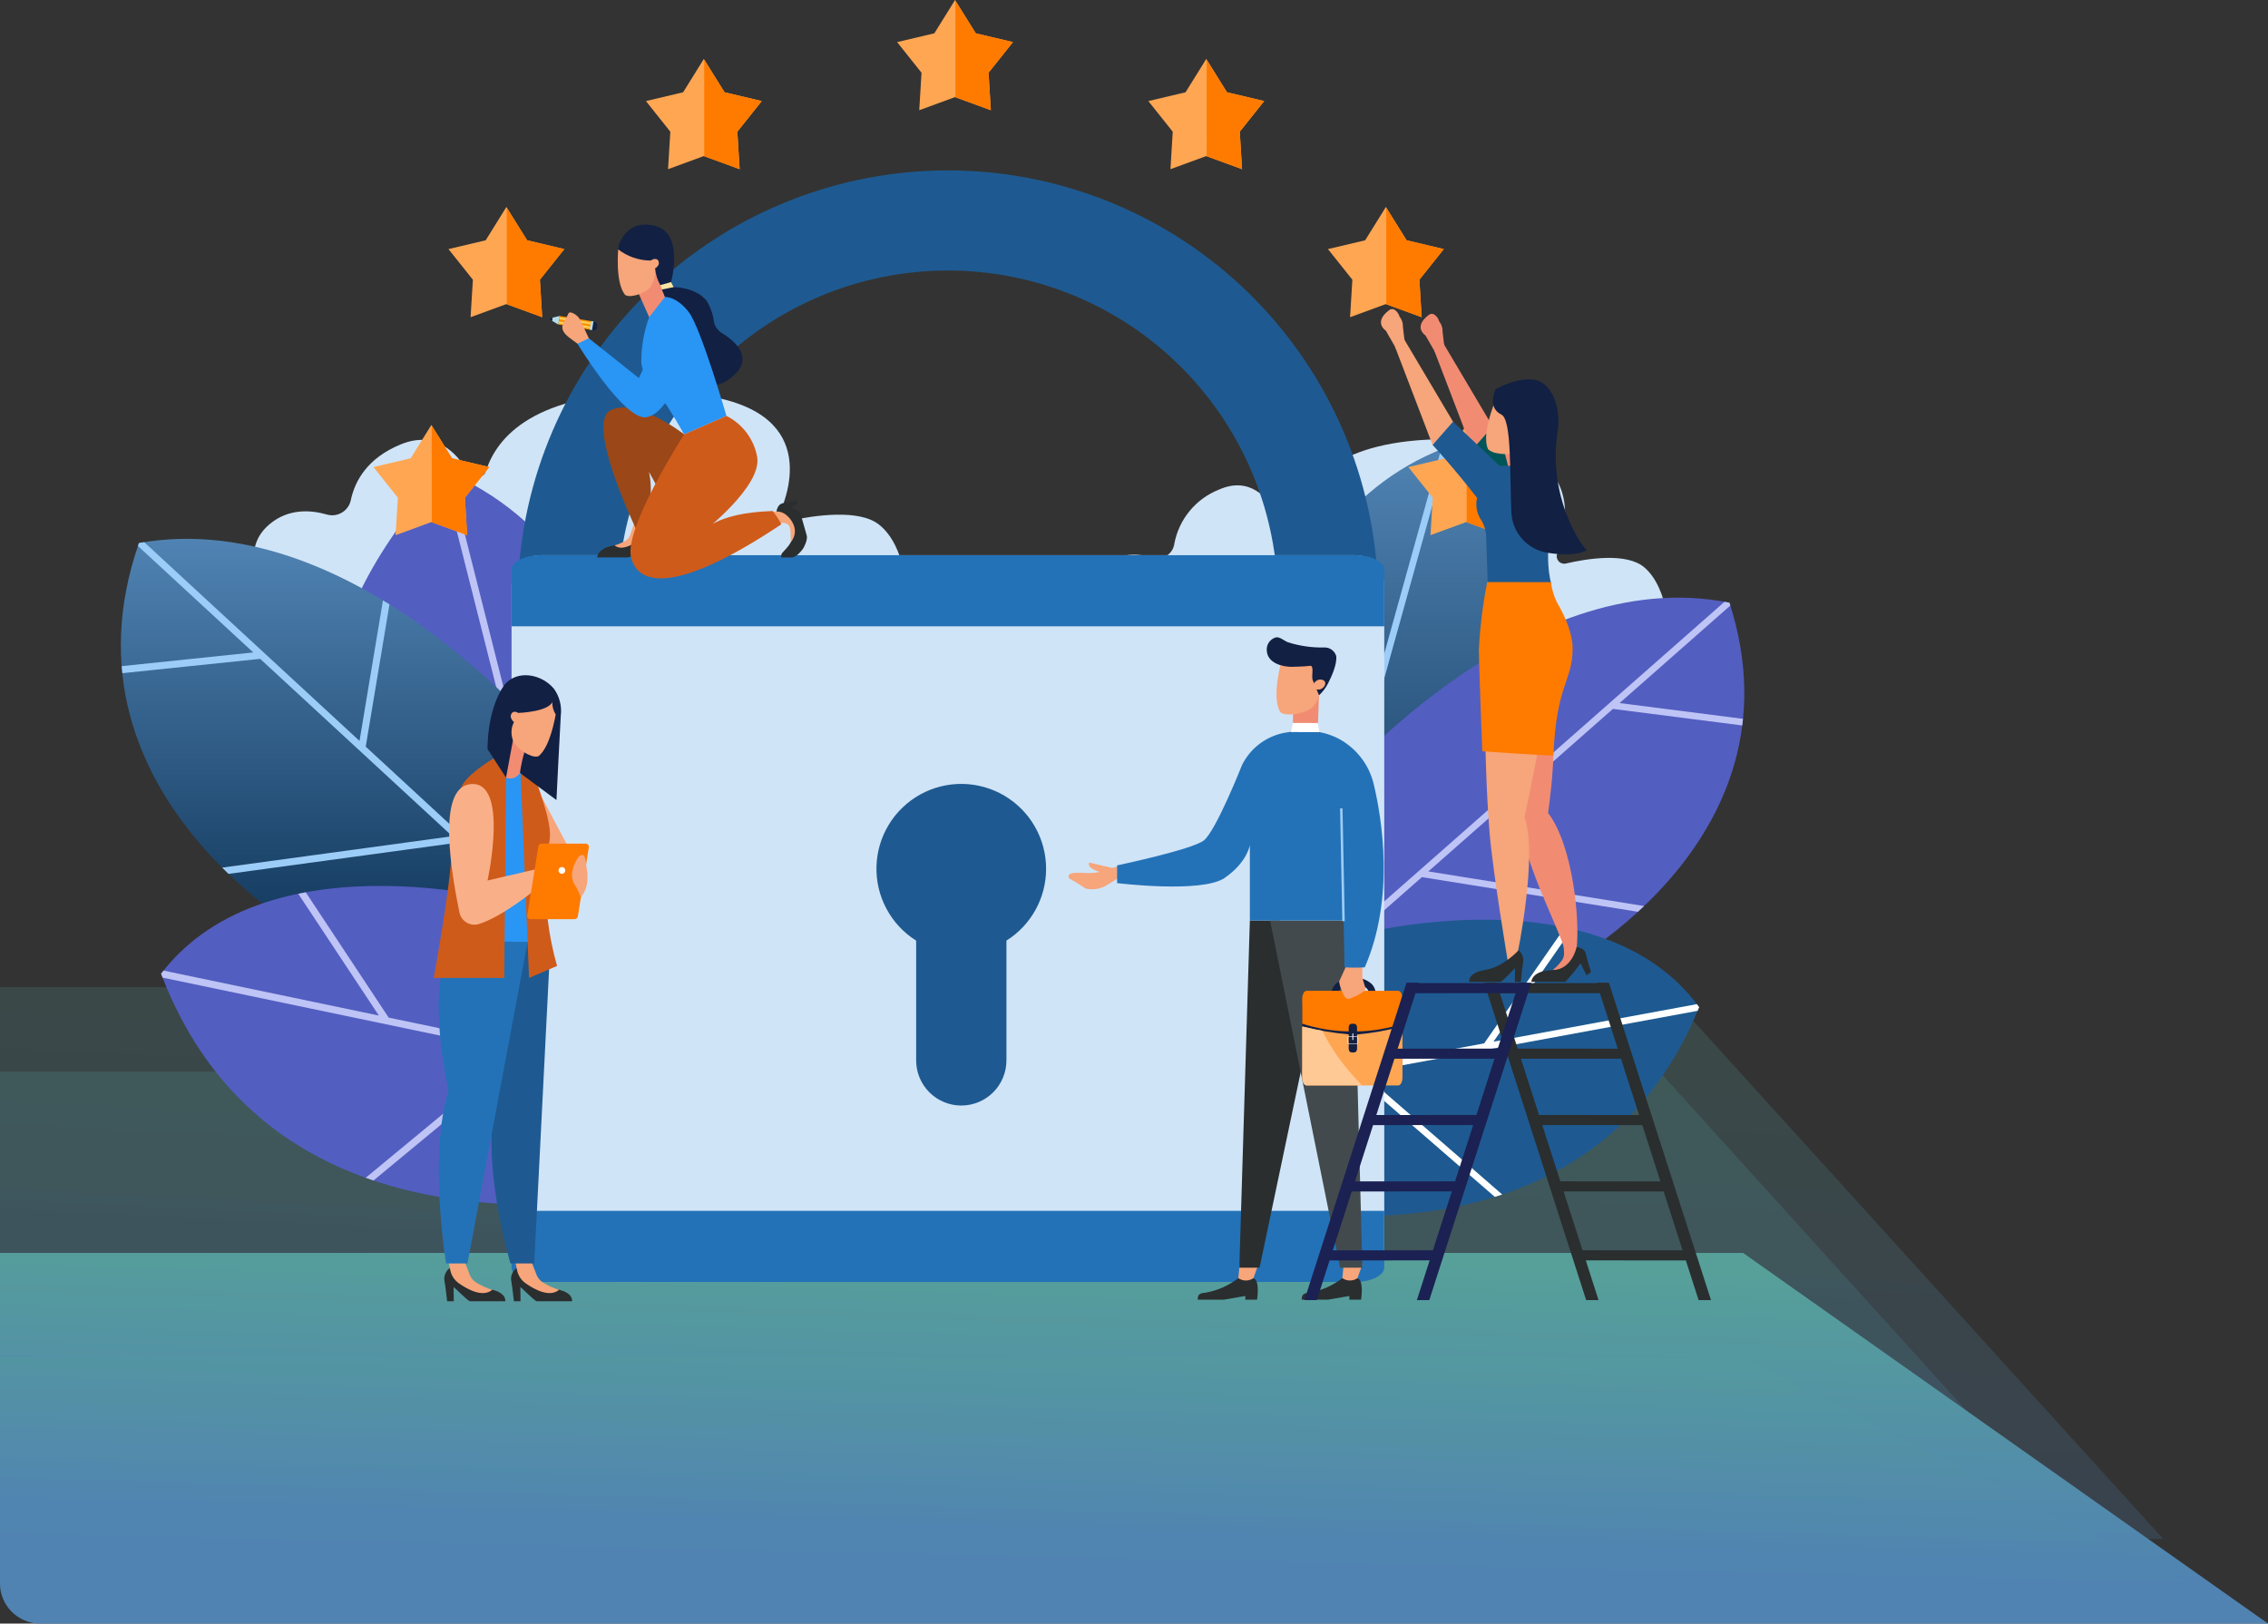 <svg width="563" height="403" viewBox="0 0 563 403" fill="none" xmlns="http://www.w3.org/2000/svg">
<rect x="0" y="0" width="563" height="403" fill="#333333" stroke="none"/>
<path opacity="0.2" d="M411.943 266H0V393C0 398.523 4.477 403 10 403H536L411.943 266Z" fill="url(#paint0_linear)"/>
<path opacity="0.2" d="M412.712 245H0V382H537L412.712 245Z" fill="url(#paint1_linear)"/>
<path d="M432.694 311H0V393C0 398.523 4.477 403 10 403H563L432.694 311Z" fill="url(#paint2_linear)"/>
<g style="mix-blend-mode:multiply" opacity="0.2">
<path d="M432.694 337H0V393C0 398.523 4.477 403 10 403H563L432.694 337Z" fill="url(#paint3_linear)"/>
</g>
<path d="M225.136 148.345H66.844C66.844 148.345 58.259 137.483 66.844 130.175C71.582 126.141 77.175 126.559 81.238 127.743C81.868 127.91 82.525 127.946 83.169 127.847C83.813 127.748 84.43 127.518 84.981 127.17C85.532 126.822 86.005 126.364 86.371 125.825C86.737 125.286 86.988 124.677 87.108 124.037C88.071 119.57 91.037 113.727 99.558 110.273C107.938 106.876 113.243 112.064 116.317 117.394C116.548 117.786 116.887 118.105 117.294 118.311C117.701 118.517 118.158 118.601 118.611 118.555C119.064 118.509 119.495 118.334 119.852 118.05C120.208 117.766 120.476 117.386 120.623 116.955C123.283 108.541 132.542 97.388 162.969 97.388C201.675 97.388 197.368 117.966 193.91 126.524C193.77 126.857 193.724 127.222 193.778 127.579C193.831 127.935 193.981 128.271 194.211 128.548C194.442 128.826 194.744 129.035 195.085 129.152C195.426 129.27 195.793 129.291 196.146 129.215C202.117 127.937 213.196 126.288 218.164 130.186C225.136 135.658 225.136 148.345 225.136 148.345Z" fill="#D0E4F7"/>
<path d="M164.361 219.179C164.361 219.179 164.73 139.219 110.537 116.992C41.289 190.233 113.487 258.153 113.487 258.153L164.361 219.179Z" fill="#535EC1"/>
<path d="M110.535 116.992C110.295 117.246 110.062 117.502 109.825 117.756L132.936 209.095L80.531 182.538C80.515 183.193 80.509 183.845 80.51 184.495L133.506 211.352L140.174 237.709L141.691 236.549L128.389 184.005L151.201 158.715C150.935 158.138 150.669 157.563 150.394 156.985L127.871 181.955L111.545 117.428C111.206 117.283 110.88 117.13 110.53 116.989L110.535 116.992Z" fill="#BEC4F5"/>
<path d="M139.27 187.507C139.27 187.507 89.736 125.027 34.494 134.784C12.291 198.503 79.577 234.072 79.577 234.072L148.998 240.478L139.27 187.507Z" fill="url(#paint4_linear)"/>
<path d="M95.064 149.027L89.243 183.906L35.804 134.578C35.368 134.647 34.932 134.711 34.494 134.784C34.406 135.034 34.332 135.28 34.248 135.53L62.868 161.949L30.202 165.347C30.226 165.659 30.259 165.966 30.287 166.279L30.373 167.098L64.587 163.539L112.283 207.566L55.141 215.359C55.673 215.891 56.197 216.407 56.724 216.914L113.955 209.11L147.825 240.375L148.998 240.483L148.685 238.779L90.786 185.332L96.685 150.016C96.147 149.684 95.606 149.354 95.064 149.027Z" fill="#9CCDF8"/>
<path d="M131.039 224.764C131.039 224.764 67.142 206.189 39.983 241.69C72.384 327.025 183.189 291.825 183.189 291.825L131.039 224.764Z" fill="#535EC1"/>
<path d="M39.983 241.691C40.108 242.02 40.237 242.342 40.365 242.666L128.581 261.086L90.777 292.352C91.421 292.584 92.068 292.805 92.717 293.017L130.781 261.539L165.231 268.734L163.566 266.591L96.487 252.59L75.898 221.486C75.275 221.599 74.654 221.721 74.036 221.849L94.046 252.079L40.601 240.921C40.397 241.178 40.187 241.426 39.987 241.688L39.983 241.691Z" fill="#BEC4F5"/>
<path d="M414.404 158.479H273.485C273.485 158.479 265.844 147.938 273.485 140.844C277.703 136.929 282.683 137.334 286.301 138.484C286.883 138.63 287.49 138.65 288.081 138.543C288.671 138.436 289.232 138.205 289.727 137.864C290.221 137.523 290.637 137.081 290.947 136.567C291.257 136.053 291.455 135.479 291.525 134.882C292.1 131.903 293.416 129.116 295.354 126.781C297.291 124.446 299.786 122.638 302.608 121.525C310.071 118.229 314.792 123.263 317.523 128.435C317.71 128.812 318.009 129.122 318.378 129.323C318.747 129.525 319.17 129.608 319.588 129.562C320.006 129.515 320.4 129.341 320.716 129.064C321.033 128.786 321.256 128.418 321.356 128.009C323.722 119.843 331.966 109.018 359.053 109.018C393.503 109.018 389.677 128.99 386.598 137.292C386.459 137.599 386.405 137.938 386.443 138.273C386.481 138.608 386.61 138.926 386.814 139.194C387.019 139.462 387.293 139.669 387.606 139.794C387.92 139.918 388.261 139.955 388.593 139.901C393.914 138.662 403.773 137.056 408.195 140.844C414.404 146.162 414.404 158.479 414.404 158.479Z" fill="#D0E4F7"/>
<path d="M305.819 206.063C305.819 206.063 307.241 130.872 358.686 111.177C422.171 181.571 352.789 243.837 352.789 243.837L305.819 206.063Z" fill="url(#paint5_linear)"/>
<path d="M358.686 111.177C358.906 111.423 359.119 111.666 359.337 111.911L335.59 197.278L385.448 173.463C385.448 174.078 385.439 174.692 385.422 175.303L335.003 199.384L328.149 224.019L326.751 222.893L340.411 173.786L319.528 149.503C319.794 148.971 320.06 148.438 320.326 147.897L340.943 171.873L357.721 111.564C358.043 111.431 358.358 111.298 358.686 111.173V111.177Z" fill="#9CCDF8"/>
<path d="M329.64 196.858C329.64 196.858 377.593 139.208 429.318 149.604C448.783 210.006 384.735 241.957 384.735 241.957L319.322 246.445L329.64 196.858Z" fill="#535EC1"/>
<path d="M372.053 161.65L376.755 194.572L428.089 149.376C428.498 149.451 428.907 149.509 429.318 149.599C429.393 149.837 429.451 150.07 429.532 150.306L402.038 174.513L432.676 178.429C432.647 178.722 432.608 179.01 432.575 179.3L432.477 180.069L400.388 175.965L354.569 216.305L408.121 224.895C407.613 225.38 407.106 225.859 406.599 226.323L352.962 217.719L320.428 246.364L319.322 246.439L319.653 244.843L375.274 195.874L370.513 162.544C371.022 162.248 371.536 161.95 372.053 161.65Z" fill="#BEC4F5"/>
<path d="M336.555 232.068C336.555 232.068 397.042 216.017 421.792 249.996C389.442 329.51 286.04 293.964 286.04 293.964L336.555 232.068Z" fill="#1E5A91"/>
<path d="M421.791 249.992C421.667 250.298 421.538 250.598 421.412 250.9L338.062 266.267L372.911 296.499C372.3 296.702 371.686 296.899 371.071 297.088L335.979 266.65L303.425 272.652L305.04 270.675L368.421 258.99L388.467 230.2C389.05 230.321 389.631 230.449 390.212 230.583L370.73 258.564L421.227 249.251C421.413 249.495 421.604 249.735 421.787 249.985L421.791 249.992Z" fill="white"/>
<path d="M153.815 140.751C155.877 120.567 165.352 101.867 180.406 88.269C195.46 74.671 215.022 67.144 235.306 67.144C255.589 67.144 275.152 74.671 290.206 88.269C305.26 101.867 314.735 120.567 316.797 140.751H341.786C339.677 113.95 327.544 88.93 307.808 70.681C288.072 52.433 262.183 42.297 235.306 42.297C208.43 42.297 182.541 52.433 162.804 70.681C143.068 88.93 130.936 113.95 128.827 140.751H153.815Z" fill="#1E5A91"/>
<path d="M336.41 137.809H134.202C130.218 137.809 126.989 141.04 126.989 145.024V309.791C126.989 313.776 130.218 317.006 134.202 317.006H336.41C340.394 317.006 343.624 313.776 343.624 309.791V145.024C343.624 141.04 340.394 137.809 336.41 137.809Z" fill="#D0E4F7"/>
<path d="M343.624 155.468V141.416C343.624 139.433 340.377 137.809 336.409 137.809H134.202C130.234 137.809 126.989 139.433 126.989 141.416V155.468H343.624Z" fill="#2372B8"/>
<path d="M126.989 300.549V314.601C126.989 316.585 130.234 318.208 134.202 318.208H336.409C340.377 318.208 343.624 316.585 343.624 314.601V300.549H126.989Z" fill="#2372B8"/>
<path d="M259.68 215.666C259.684 212.001 258.731 208.398 256.917 205.214C255.103 202.03 252.489 199.374 249.334 197.509C246.18 195.645 242.593 194.636 238.929 194.582C235.266 194.529 231.651 195.432 228.443 197.204C225.235 198.975 222.545 201.553 220.639 204.683C218.732 207.813 217.675 211.386 217.571 215.05C217.468 218.714 218.322 222.341 220.05 225.573C221.777 228.806 224.318 231.531 227.42 233.481V263.207C227.42 266.18 228.601 269.03 230.703 271.132C232.804 273.234 235.654 274.415 238.626 274.415C241.598 274.415 244.448 273.234 246.55 271.132C248.651 269.03 249.832 266.18 249.832 263.207V233.477C252.846 231.584 255.331 228.957 257.053 225.842C258.776 222.727 259.679 219.226 259.68 215.666Z" fill="#1E5A91"/>
<path d="M107.084 105.481L112.226 113.752L121.464 115.931L115.405 123.536L115.972 132.84L107.084 129.586L98.196 132.843L98.763 123.539L92.703 115.934L101.94 113.755L107.084 105.481Z" fill="#FFA653"/>
<path d="M121.464 115.931L112.226 113.754L107.172 105.674L107.187 129.642L115.965 132.841L115.399 123.538L121.464 115.931Z" fill="#FF7B00"/>
<path d="M363.979 105.481L369.121 113.752L378.359 115.931L372.3 123.536L372.867 132.84L363.979 129.583L355.091 132.84L355.658 123.536L349.598 115.931L358.835 113.752L363.979 105.481Z" fill="#FFA653"/>
<path d="M378.359 115.931L369.121 113.752L364.067 105.672L364.082 129.64L372.86 132.84L372.294 123.536L378.359 115.931Z" fill="#FF7B00"/>
<path d="M125.707 51.375L130.849 59.647L140.087 61.826L134.028 69.431L134.595 78.735L125.707 75.478L116.819 78.735L117.386 69.431L111.327 61.826L120.565 59.647L125.707 51.375Z" fill="#FFA653"/>
<path d="M140.087 61.825L130.849 59.645L125.795 51.566L125.81 75.534L134.588 78.733L134.022 69.43L140.087 61.825Z" fill="#FF7B00"/>
<path d="M344.026 51.375L349.168 59.647L358.406 61.826L352.347 69.431L352.914 78.735L344.026 75.478L335.138 78.735L335.705 69.431L329.645 61.826L338.882 59.647L344.026 51.375Z" fill="#FFA653"/>
<path d="M358.405 61.825L349.168 59.645L344.113 51.566L344.128 75.534L352.907 78.733L352.34 69.43L358.405 61.825Z" fill="#FF7B00"/>
<path d="M174.72 14.635L179.862 22.906L189.1 25.086L183.041 32.691L183.608 41.994L174.72 38.737L165.832 41.994L166.399 32.691L160.34 25.086L169.575 22.905L174.72 14.635Z" fill="#FFA653"/>
<path d="M189.1 25.084L179.863 22.905L174.808 14.825L174.823 38.793L183.601 41.993L183.035 32.689L189.1 25.084Z" fill="#FF7B00"/>
<path d="M299.439 14.635L304.581 22.906L313.819 25.086L307.759 32.691L308.325 41.994L299.438 38.737L290.55 41.994L291.116 32.691L285.058 25.086L294.295 22.906L299.439 14.635Z" fill="#FFA653"/>
<path d="M313.819 25.084L304.582 22.905L299.528 14.825L299.542 38.793L308.321 41.993L307.755 32.689L313.819 25.084Z" fill="#FF7B00"/>
<path d="M237.079 0L242.221 8.271L251.459 10.451L245.399 18.055L245.965 27.359L237.078 24.102L228.19 27.359L228.756 18.055L222.698 10.451L231.935 8.271L237.079 0Z" fill="#FFA653"/>
<path d="M251.459 10.448L242.221 8.269L237.167 0.189L237.181 24.157L245.96 27.357L245.393 18.053L251.459 10.448Z" fill="#FF7B00"/>
<path d="M307.4 317.258C305.15 319.002 302.53 320.207 299.741 320.781C298.57 321.08 297.305 320.681 297.305 322.614H303.766L309.14 321.683V322.614H312.042C312.042 322.614 312.851 317.867 311.155 317.258H307.4Z" fill="#2A2E2F"/>
<path d="M307.728 313.853L307.4 317.263C307.919 317.623 308.53 317.825 309.16 317.847C309.791 317.868 310.414 317.707 310.956 317.383L311.155 317.263L312.362 313.853H307.728Z" fill="#F7A57A"/>
<path d="M333.225 317.258C330.974 319.002 328.354 320.207 325.566 320.781C324.393 321.08 323.129 320.681 323.129 322.614H329.588L334.962 321.683V322.614H337.864C337.864 322.614 338.673 317.867 336.977 317.258H333.225Z" fill="#2A2E2F"/>
<path d="M333.552 313.853L333.225 317.263C333.743 317.623 334.354 317.825 334.985 317.847C335.615 317.868 336.239 317.707 336.78 317.383L336.98 317.263L338.186 313.853H333.552Z" fill="#F7A57A"/>
<path d="M317.693 228.49H310.259L307.646 314.664H312.669L327.425 244.528L317.693 228.49Z" fill="#2A2E2F"/>
<path d="M315.281 228.49L332.657 314.664H338.186L335.925 228.49H315.281Z" fill="#424A4D"/>
<path d="M330.377 247.437L332.042 247.319C332.031 246.568 332.308 245.841 332.817 245.289C333.239 244.928 333.729 244.654 334.258 244.484C334.787 244.314 335.345 244.251 335.898 244.299C337.091 244.189 338.281 244.54 339.224 245.279C339.603 245.649 339.822 246.153 339.832 246.683L341.5 246.777C341.51 246.3 341.423 245.826 341.245 245.384C341.067 244.941 340.801 244.54 340.463 244.203C339.843 243.658 339.119 243.244 338.335 242.985C337.551 242.727 336.723 242.628 335.9 242.696C335.115 242.64 334.327 242.746 333.584 243.007C332.842 243.267 332.16 243.677 331.582 244.211C331.178 244.643 330.864 245.15 330.657 245.704C330.45 246.257 330.355 246.847 330.377 247.437Z" fill="#122043"/>
<path d="M323.266 265.385H348.145V249.373H323.266V265.385Z" fill="#122043"/>
<path d="M334.796 260.167C334.796 261.144 335.26 261.255 335.833 261.255C336.406 261.255 336.872 261.144 336.872 260.167V256.777C340.682 256.44 344.454 255.764 348.145 254.757V267.387C348.145 268.516 347.707 269.431 347.046 269.431H324.365C323.7 269.431 323.266 268.516 323.266 267.387V254.8C327.052 255.752 330.907 256.405 334.796 256.753V260.167Z" fill="#FFA653"/>
<path d="M328.282 255.874C329.393 258.146 330.683 260.326 332.139 262.393C333.971 264.862 335.962 267.209 338.098 269.42H324.365C323.7 269.42 323.266 268.505 323.266 267.377V254.789C325.598 255.335 326.955 255.638 328.282 255.874Z" fill="#FFC996"/>
<path d="M324.365 245.939H347.046C347.711 245.939 348.145 246.853 348.145 247.981V254.102C344.503 255.297 340.704 255.943 336.872 256.017V255.188C336.872 254.212 336.406 254.102 335.833 254.102C335.26 254.102 334.796 254.212 334.796 255.188V256.015C330.879 255.949 326.994 255.304 323.266 254.102V247.981C323.266 246.853 323.702 245.939 324.365 245.939Z" fill="#FF7B00"/>
<path d="M334.471 258.7V257.647C334.472 257.528 334.519 257.414 334.603 257.33C334.687 257.245 334.802 257.198 334.921 257.197H336.72C336.84 257.197 336.954 257.245 337.039 257.329C337.123 257.413 337.171 257.528 337.171 257.647V258.7C337.171 258.819 337.123 258.933 337.039 259.018C336.954 259.102 336.84 259.149 336.72 259.149H334.921C334.802 259.149 334.687 259.101 334.603 259.017C334.519 258.933 334.472 258.819 334.471 258.7V258.7ZM334.921 257.327C334.836 257.327 334.754 257.36 334.694 257.42C334.634 257.481 334.6 257.562 334.6 257.647V258.7C334.6 258.785 334.634 258.866 334.694 258.927C334.754 258.987 334.836 259.021 334.921 259.022H336.72C336.806 259.022 336.888 258.988 336.948 258.927C337.008 258.867 337.042 258.785 337.042 258.7V257.647C337.042 257.605 337.034 257.563 337.018 257.524C337.002 257.485 336.978 257.45 336.948 257.42C336.918 257.39 336.883 257.367 336.843 257.351C336.804 257.334 336.763 257.326 336.72 257.327H334.921Z" fill="white"/>
<path d="M335.707 258.054C335.708 258.069 335.711 258.083 335.717 258.097C335.723 258.11 335.732 258.122 335.743 258.132C335.753 258.142 335.766 258.15 335.78 258.155C335.793 258.16 335.808 258.163 335.823 258.162C335.837 258.163 335.852 258.16 335.866 258.155C335.88 258.15 335.892 258.142 335.903 258.132C335.914 258.122 335.922 258.11 335.928 258.097C335.935 258.083 335.938 258.069 335.938 258.054V256.591C335.938 256.576 335.935 256.562 335.928 256.548C335.922 256.535 335.914 256.523 335.903 256.513C335.892 256.503 335.88 256.495 335.866 256.49C335.852 256.485 335.837 256.482 335.823 256.483V256.483C335.808 256.482 335.793 256.485 335.78 256.49C335.766 256.495 335.753 256.503 335.743 256.513C335.732 256.523 335.723 256.535 335.717 256.548C335.711 256.562 335.708 256.576 335.707 256.591V258.054Z" fill="white"/>
<path d="M274.501 215.678C273.451 216.343 272.234 216.696 270.991 216.696C268.923 216.868 264.52 215.967 265.359 218.01C267.34 219.075 269.536 220.571 269.536 220.571C271.168 220.924 272.872 220.703 274.36 219.945L278.218 217.59C278.218 217.59 278.549 215.421 278.583 215.322L277.699 214.961C276.677 215.365 275.598 215.607 274.501 215.678Z" fill="#F7A57A"/>
<path d="M273.794 216.588C273.726 216.678 273.65 216.761 273.565 216.836C273.839 216.947 274.097 217.071 274.363 217.203C275.446 217.232 276.527 217.295 277.61 217.336C277.542 216.712 277.45 215.835 277.456 215.771L270.422 214.096C270.422 214.096 269.853 214.837 271.139 215.634C271.952 216.125 272.854 216.449 273.794 216.588V216.588Z" fill="#F7A57A"/>
<path d="M334.747 238.519L332.408 243.661C332.636 245.065 333.16 246.404 333.946 247.589C334.101 247.749 334.301 247.859 334.519 247.903C334.738 247.947 334.964 247.924 335.17 247.836C336.454 247.38 337.664 246.736 338.761 245.926C338.848 245.792 338.904 245.64 338.924 245.481C338.943 245.323 338.927 245.162 338.875 245.011L338.194 242.749L338.11 237.47L334.747 238.519Z" fill="#F7A57A"/>
<path d="M320.98 176.697L320.901 183.586L327.037 183.256L327.424 172.575L320.98 176.697Z" fill="#F18C72"/>
<path d="M319.957 177.333C319.235 177.376 318.516 177.205 317.89 176.842C315.416 173.25 318.233 163.547 318.233 163.547L322.186 161.883L327.209 165.016L327.495 171.515C327.522 172.39 327.331 173.257 326.94 174.04C326.548 174.822 325.968 175.495 325.252 175.997C323.64 176.912 321.81 177.374 319.957 177.333V177.333Z" fill="#F7A57A"/>
<path d="M325.815 168.701C325.538 167.609 326.286 165.09 325.174 165.271C324.364 165.404 321.582 165.519 320.651 165.519C318.423 165.519 314.453 164.647 314.453 161.261C314.438 160.607 314.631 159.964 315.006 159.427C315.38 158.89 315.915 158.486 316.535 158.273C317.557 157.846 318.711 159.071 319.756 159.439C322.606 160.338 325.582 160.771 328.57 160.721C329.251 160.662 329.932 160.837 330.501 161.218C331.069 161.598 331.49 162.162 331.694 162.815C331.943 164.782 330.63 167.778 329.652 169.671C329.089 170.765 328.336 171.751 327.428 172.582V172.582L325.815 168.701Z" fill="#122043"/>
<path d="M328.676 168.945C328.36 168.737 327.982 168.642 327.605 168.676C327.229 168.709 326.874 168.869 326.599 169.13C325.95 169.671 325.825 170.46 326.323 170.903C326.639 171.111 327.016 171.206 327.393 171.172C327.769 171.139 328.124 170.979 328.398 170.718C329.048 170.177 329.172 169.382 328.676 168.945Z" fill="#F7A57A"/>
<path d="M324.164 181.424C326.642 181.406 329.096 181.909 331.366 182.901C333.799 184.014 335.941 185.676 337.624 187.756C339.308 189.836 340.486 192.278 341.068 194.89C343.02 203.182 346.293 222.859 338.788 240.106C337.116 240.219 335.438 240.219 333.766 240.106L332.968 199.447L333.536 228.49H310.259V209.76C310.259 209.76 309.656 213.991 304.031 217.896C298.406 221.801 277.309 219.206 277.309 219.206V214.804C277.309 214.804 295.798 210.916 298.806 208.631C301.815 206.345 308.329 189.862 308.329 189.862C309.325 187.866 310.757 186.119 312.519 184.751C314.281 183.383 316.329 182.43 318.509 181.96C320.371 181.591 322.266 181.411 324.164 181.424Z" fill="#2372B8"/>
<path d="M333.209 228.651L332.661 200.665L333.263 200.648L333.816 228.653L333.209 228.651Z" fill="#9CCDF8"/>
<path d="M327.154 179.462L327.532 181.724L320.482 181.71L320.944 179.461L327.154 179.462Z" fill="white"/>
<path d="M134.473 197.838L141.478 211.035L133.763 210.662L133.222 197.412L134.473 197.838Z" fill="#F7A57A"/>
<path d="M123.473 191.984L129.944 191.975L132.626 233.807H121.026L123.473 191.984Z" fill="#2995F5"/>
<path d="M111.594 314.784C111.161 315.12 110.816 315.556 110.589 316.054C110.362 316.552 110.259 317.098 110.289 317.645C110.581 319.241 110.996 323 110.996 323H112.646L112.595 319.5C112.595 319.271 116.121 323 116.719 323H125.415C125.415 323 125.993 320.64 120.883 319.88C115.773 319.12 111.594 314.784 111.594 314.784Z" fill="#2A2E2F"/>
<path d="M115.366 313.188L116.544 316.257C116.835 317.099 117.401 317.818 118.151 318.298C119.409 319.106 120.777 319.728 122.213 320.142C119.85 322.162 116.087 320.053 113.935 318.563C112.888 317.834 112.14 316.751 111.831 315.514L111.338 313.188H115.366Z" fill="#F7A57A"/>
<path d="M128.17 314.784C127.737 315.12 127.392 315.556 127.165 316.054C126.937 316.552 126.834 317.098 126.863 317.645C127.156 319.241 127.571 323 127.571 323H129.215L129.166 319.5C129.166 319.271 132.692 323 133.289 323H141.991C141.991 323 142.568 320.64 137.459 319.88C132.35 319.12 128.17 314.784 128.17 314.784Z" fill="#2A2E2F"/>
<path d="M131.94 313.188L133.12 316.257C133.41 317.1 133.976 317.819 134.727 318.298C135.984 319.107 137.353 319.728 138.789 320.142C136.424 322.162 132.661 320.053 130.509 318.563C129.462 317.834 128.715 316.751 128.406 315.514L127.913 313.188H131.94Z" fill="#F7A57A"/>
<path d="M118.51 233.812C118.51 233.812 117.424 240.065 123.675 270.798C118.614 286.814 126.718 313.612 126.718 313.612H132.626L136.646 233.815L118.51 233.812Z" fill="#1E5A91"/>
<path d="M129.234 191.984L131.333 242.739L138.285 239.762C136.174 232.365 135.217 224.686 135.45 216.998C134.385 207.418 139.816 212.474 133.164 194.038C130.688 191.984 129.234 191.984 129.234 191.984Z" fill="#CF5B1A"/>
<path d="M130.141 186.746L129.327 191.026C129.244 191.462 129.057 191.871 128.78 192.217C128.504 192.564 128.147 192.838 127.74 193.015C127.334 193.192 126.89 193.268 126.448 193.234C126.006 193.201 125.579 193.061 125.204 192.825L122.349 191.035L127.445 179.515L130.141 186.746Z" fill="#F18C72"/>
<path d="M112.827 233.812C112.827 233.812 105.087 240.065 111.338 270.798C106.284 286.814 110.742 313.612 110.742 313.612H116.046L130.963 233.815L112.827 233.812Z" fill="#2372B8"/>
<path d="M123.473 187.688C123.473 187.688 116.941 191.36 114.911 194.639C112.976 197.763 112.305 204.884 112.118 211.209C111.863 219.903 107.666 242.741 107.666 242.741H125.177L125.615 193.016L123.473 187.688Z" fill="#CF5B1A"/>
<path d="M136.366 173.91C132.405 172.907 128.595 176.97 128.595 176.97L125.616 193.023L121.032 185.958C121.032 185.958 120.766 176.359 125.201 170.004C128.373 166.153 134.461 167.259 137.539 171.003C138.907 172.934 139.501 175.307 139.204 177.655C139.009 180.76 138.13 198.586 138.13 198.586L129.056 191.863C129.312 190.139 129.675 188.433 130.141 186.754C131.636 181.074 139.026 174.584 136.366 173.91Z" fill="#122043"/>
<path d="M127.41 176.721C127.752 176.635 128.112 176.677 128.424 176.84C128.736 177.003 128.977 177.275 129.101 177.604C129.192 177.746 129.253 177.904 129.281 178.07C129.309 178.235 129.302 178.405 129.262 178.568C129.222 178.731 129.149 178.885 129.048 179.019C128.946 179.153 128.819 179.264 128.673 179.347C128.332 179.433 127.971 179.391 127.659 179.229C127.347 179.066 127.106 178.794 126.981 178.465C126.89 178.324 126.829 178.165 126.801 177.999C126.773 177.834 126.78 177.664 126.82 177.501C126.86 177.337 126.933 177.184 127.035 177.05C127.136 176.916 127.264 176.804 127.41 176.721Z" fill="#F7A57A"/>
<path d="M131.659 187.499C132.262 187.786 132.94 187.874 133.597 187.75C137.042 185.253 138.285 175.277 138.285 175.277L135.557 172.38L130.125 173.577L127.447 179.519C127.095 180.301 126.932 181.155 126.97 182.011C127.009 182.868 127.248 183.704 127.67 184.451C128.674 185.834 130.061 186.893 131.659 187.499V187.499Z" fill="#F7A57A"/>
<path d="M137.273 173.704C136.991 176.72 128.595 176.967 128.595 176.967L128.158 172.883L133.053 170.188L136.927 172.519C137.137 172.88 137.255 173.287 137.273 173.704Z" fill="#122043"/>
<path d="M137.091 174.289C137.081 175.376 137.378 176.444 137.949 177.369L138.614 176.161L138.595 175.116L137.93 174.301C137.93 174.301 137.369 173.166 137.091 174.289Z" fill="#122043"/>
<path d="M116.696 194.645C108.224 195.633 112.226 217.499 114.045 226.476C114.15 226.998 114.364 227.492 114.672 227.927C114.98 228.361 115.375 228.726 115.833 228.997C116.291 229.269 116.801 229.441 117.33 229.503C117.859 229.565 118.395 229.515 118.903 229.356C126.275 227.031 137.047 217.372 137.047 217.372L135.339 215.222L121.026 218.558C121.026 218.558 126.521 193.493 116.696 194.645Z" fill="#F9B089"/>
<path d="M133.648 210.078L130.882 227.209C130.863 227.326 130.87 227.445 130.902 227.559C130.934 227.672 130.99 227.778 131.067 227.868C131.143 227.958 131.239 228.03 131.346 228.08C131.453 228.129 131.57 228.155 131.688 228.155H142.643C142.837 228.155 143.024 228.085 143.172 227.959C143.319 227.833 143.417 227.659 143.447 227.467L146.165 210.344C146.183 210.228 146.176 210.108 146.144 209.995C146.112 209.881 146.056 209.776 145.979 209.687C145.903 209.597 145.808 209.525 145.7 209.476C145.593 209.426 145.477 209.401 145.359 209.401H134.452C134.26 209.401 134.074 209.469 133.927 209.593C133.78 209.717 133.681 209.889 133.648 210.078V210.078Z" fill="#FF7B00"/>
<path d="M145.807 217.662C145.856 216.914 145.792 216.164 145.617 215.436C145.351 213.815 145.424 211.277 143.77 212.542C142.835 213.711 142.233 215.109 142.024 216.591C141.948 217.233 142.001 217.884 142.181 218.505C142.36 219.126 142.662 219.705 143.069 220.208L144.206 222.688C145.359 221.277 145.932 219.48 145.807 217.662Z" fill="#F7A57A"/>
<path d="M138.641 216.052C138.64 216.217 138.689 216.379 138.781 216.517C138.873 216.655 139.004 216.762 139.156 216.826C139.309 216.89 139.478 216.906 139.64 216.874C139.803 216.842 139.952 216.762 140.069 216.645C140.186 216.528 140.266 216.378 140.298 216.216C140.33 216.054 140.313 215.885 140.25 215.732C140.186 215.579 140.079 215.449 139.941 215.357C139.803 215.265 139.642 215.216 139.476 215.216C139.255 215.217 139.042 215.305 138.886 215.461C138.729 215.618 138.641 215.83 138.641 216.052V216.052Z" fill="white"/>
<path d="M396.32 243.931L421.654 322.709H424.728L399.394 243.931H396.32Z" fill="#2A2E2F"/>
<path d="M368.408 243.931L393.741 322.709H396.815L371.487 243.931H368.408Z" fill="#2A2E2F"/>
<path d="M404.624 260.299V262.801L375.701 262.785L375.208 260.283L404.624 260.299Z" fill="#2A2E2F"/>
<path d="M398.645 244.034V246.532L369.723 246.516L369.229 244.014L398.645 244.034Z" fill="#2A2E2F"/>
<path d="M409.893 276.772V279.275L380.971 279.259L380.476 276.756L409.893 276.772Z" fill="#2A2E2F"/>
<path d="M414.837 293.246V295.748L385.915 295.732L385.42 293.23L414.837 293.246Z" fill="#2A2E2F"/>
<path d="M419.951 310.361L421.12 312.865L392.198 312.849L391.705 310.345L419.951 310.361Z" fill="#2A2E2F"/>
<path d="M349.141 243.931L323.806 322.709H326.88L352.215 243.931H349.141Z" fill="#1B2152"/>
<path d="M377.059 243.931L351.725 322.709H354.799L380.132 243.931H377.059Z" fill="#1B2152"/>
<path d="M343.916 260.299V262.801L372.839 262.785L373.333 260.283L343.916 260.299Z" fill="#1B2152"/>
<path d="M349.896 244.034V246.532L378.819 246.516L379.313 244.014L349.896 244.034Z" fill="#1B2152"/>
<path d="M338.649 276.772V279.275L367.571 279.259L368.066 276.756L338.649 276.772Z" fill="#1B2152"/>
<path d="M333.705 293.246V295.748L362.629 295.732L363.122 293.23L333.705 293.246Z" fill="#1B2152"/>
<path d="M328.591 310.361L327.421 312.865L356.343 312.849L356.838 310.346L328.591 310.361Z" fill="#1B2152"/>
<path d="M356.091 87.166L365.451 111.631L371.351 107.241L358.168 85.01L356.091 87.166Z" fill="#F18C72"/>
<path d="M357.255 79.768C357.846 80.496 358.147 81.416 358.102 82.352L358.514 85.883L358.033 86.43L356.377 87.9C356.435 87.17 356.518 87.9 356.518 87.9L353.858 83.263C353.858 83.263 350.638 81.198 354.698 78.152C354.885 78.004 355.112 77.916 355.35 77.9C355.588 77.885 355.824 77.942 356.028 78.065C356.63 78.466 357.066 79.071 357.255 79.768Z" fill="#F18C72"/>
<path d="M376.753 129.301C372.587 123.675 368.81 117.772 365.447 111.631L370.524 105.85L376.749 113.109L376.753 129.301Z" fill="#005558"/>
<path d="M391.375 235.339L388.394 235.857C387.779 232.159 378.508 214.628 377.753 205.522C377.067 198.351 376.003 191.22 374.568 184.159L384.544 181.194C384.544 181.194 387.071 181.194 384.295 201.796C390.527 209.981 392.197 228.555 391.375 235.339Z" fill="#F18C72"/>
<path d="M384.033 173.701C384.033 173.701 381.691 187.793 378.433 202.867C381.836 211.969 376.651 237.367 376.555 237.276C376.164 236.909 374.374 239.116 374.374 239.116C374.374 239.116 370.592 216.701 369.756 206.592C368.919 196.483 368.711 184.159 368.711 184.159L384.033 173.701Z" fill="#F7A57A"/>
<path d="M376.978 235.857C377.37 236.192 377.68 236.614 377.881 237.09C378.082 237.565 378.17 238.081 378.138 238.596C377.872 240.13 377.508 243.724 377.508 243.724H376.045L376.091 240.372C376.091 240.153 372.961 243.724 372.431 243.724H364.717C364.717 243.724 364.203 241.462 368.738 240.737C373.272 240.012 376.978 235.857 376.978 235.857Z" fill="#2A2E2F"/>
<path d="M388.054 233.302L388.258 236.495C388.3 237.168 388.113 237.835 387.726 238.387C387.069 239.297 386.288 240.11 385.405 240.802C387.644 241.522 389.68 239.01 390.747 237.343C391.265 236.529 391.471 235.556 391.327 234.602L390.951 232.085L388.054 233.302Z" fill="#F18C72"/>
<path d="M391.374 235.061C391.374 235.061 393.344 235.238 393.671 236.736C393.998 238.234 394.928 241.26 394.928 241.26L393.854 242.115L392.339 239.11C391.185 240.728 389.924 242.267 388.564 243.717H380.133C380.133 243.717 380.133 240.923 385.407 240.801C390.271 240.69 391.374 235.061 391.374 235.061Z" fill="#2A2E2F"/>
<path d="M346.257 85.983L355.617 110.448L361.518 106.058L348.334 83.828L346.257 85.983Z" fill="#F7A57A"/>
<path d="M347.412 78.585C348.003 79.313 348.304 80.233 348.259 81.169L348.672 84.702L348.19 85.248L346.534 86.719C346.593 85.987 346.675 86.719 346.675 86.719L344.015 82.082C344.015 82.082 340.795 80.016 344.856 76.969C345.042 76.821 345.27 76.734 345.507 76.718C345.745 76.703 345.982 76.761 346.186 76.884C346.787 77.284 347.223 77.888 347.412 78.585Z" fill="#F7A57A"/>
<path d="M374.569 116.446H380.601L378.194 109.355L373.477 112.254L374.569 116.446Z" fill="#F18C72"/>
<path d="M366.557 124.072C366.586 123.894 366.627 123.745 366.663 123.58C360.689 115.875 355.623 110.448 355.623 110.448L360.7 104.668L372.242 115.629L375.627 115.643C376.96 114.802 378.545 114.452 380.109 114.653C381.673 114.854 383.118 115.593 384.195 116.744C385.658 118.25 386.627 122.332 385.658 126.649C382.97 138.548 385.073 144.842 385.073 144.842L369.511 150.647C369.511 150.647 369.157 140.3 368.914 133.042V133.017C368.846 131.606 368.411 130.237 367.65 129.047C366.683 127.581 366.293 125.809 366.557 124.072V124.072Z" fill="#1E5A91"/>
<path d="M372.449 96.608L382.341 100.067L381.366 107.452C381.353 107.557 381.325 107.657 381.305 107.761C381.115 107.794 380.924 107.83 380.735 107.877L380.644 107.903L380.555 107.921C379.455 108.239 378.455 108.831 377.646 109.641C376.837 110.45 376.247 111.452 375.93 112.552C374.511 112.798 373.06 112.779 371.648 112.497C370.82 112.399 370.039 112.062 369.4 111.526C367.312 106.977 372.449 96.608 372.449 96.608Z" fill="#F7A57A"/>
<path d="M372.684 102.894C375.345 104.197 374.719 117.928 375.18 127.273C375.31 129.711 376.275 132.029 377.912 133.839C379.55 135.649 381.761 136.839 384.173 137.211C387.699 137.773 391.569 137.876 393.905 136.545C392.361 135.283 384.04 123.035 386.705 106.818C387.056 104.689 387.104 98.74 383.505 95.509C379.515 91.926 371.276 96.6 371.276 96.6C371.276 96.6 369.019 101.105 372.684 102.894Z" fill="#122043"/>
<path d="M369.181 144.487C368.08 150.036 367.388 155.659 367.11 161.31C367.11 164.757 367.955 186.477 367.955 186.477C367.955 186.477 382.741 187.541 385.613 187.541C386.325 169.743 390.382 169.196 390.382 160.895C390.382 157.287 388.531 153.211 387.112 150.612C386.041 148.849 385.343 146.885 385.061 144.841L384.965 144.504L369.181 144.487Z" fill="#FF7B00"/>
<path d="M158.609 73.042L161.283 79.014L165.634 75.093L162.565 66.392L158.609 73.042Z" fill="#F18C72"/>
<path d="M157.064 73.425C156.452 73.564 155.812 73.505 155.236 73.257C152.591 70.261 153.498 61.434 153.498 61.434L156.594 58.763L161.329 60.974L162.564 65.825C162.894 67.786 162.458 69.798 161.347 71.447C160.143 72.51 158.654 73.197 157.064 73.425V73.425Z" fill="#F7A57A"/>
<path d="M153.335 61.811C155.695 63.673 158.614 64.682 161.619 64.673C162.754 64.635 162.617 64.488 162.624 66.536C162.731 68.03 163.173 69.481 163.915 70.783L166.586 70.02C166.586 70.02 169.922 57.964 162.669 56.088C154.828 54.064 153.335 61.811 153.335 61.811Z" fill="#122043"/>
<path d="M159.513 132.668C159.513 132.668 161.086 133.499 160.843 134.854L160.2 138.368H159.259L159.225 136.772C159.224 136.728 159.211 136.685 159.188 136.648C159.164 136.611 159.131 136.581 159.092 136.561C159.053 136.541 159.009 136.533 158.965 136.536C158.921 136.54 158.879 136.556 158.844 136.581L157.017 137.912C156.609 138.21 156.117 138.37 155.611 138.369H148.25C148.25 138.369 148.25 136.013 152.576 135.371C155.07 135.035 157.448 134.108 159.513 132.668V132.668Z" fill="#2A2E2F"/>
<path d="M157.366 130.057L156.428 132.783C156.23 133.355 155.845 133.844 155.335 134.171C154.474 134.697 153.544 135.1 152.571 135.368C154.18 136.742 156.739 135.368 158.204 134.349C158.917 133.854 159.425 133.117 159.635 132.275L160.195 130.055L157.366 130.057Z" fill="#F7A57A"/>
<path d="M166.586 70.024L167.349 71.552L164.504 72.145L163.915 70.788L166.586 70.024Z" fill="#FEE4A2"/>
<path d="M167.254 71.264C167.254 71.264 172.597 71.236 175.368 74.604C176.367 76.2 177.003 77.997 177.23 79.867C177.347 80.439 177.58 80.981 177.914 81.459C178.249 81.937 178.678 82.342 179.175 82.647C181.968 84.35 186.977 88.302 182.616 92.735C176.796 98.651 173.172 93.308 173.172 93.308L164.3 71.876L167.254 71.264Z" fill="#122043"/>
<path d="M138.938 78.425L138.59 80.557L146.659 81.875L147.007 79.743L138.938 78.425Z" fill="#F99200"/>
<path d="M147.126 81.95L147.474 79.818L146.736 79.697L146.388 81.83L147.126 81.95Z" fill="url(#paint6_linear)"/>
<path d="M147.318 79.794C147.908 79.894 148.372 80.082 148.215 81.047C148.042 82.101 147.55 82.045 146.966 81.952L147.318 79.794Z" fill="#122043"/>
<path d="M138.938 78.425L137.156 78.849L137.023 79.625L138.583 80.556L138.938 78.425Z" fill="url(#paint7_linear)"/>
<path d="M137.156 78.849L136.358 79.115L137.031 79.629L137.156 78.849Z" fill="#122043"/>
<path d="M146.603 80.511L146.682 80.027L138.884 78.754L138.805 79.239L146.603 80.511Z" fill="#FFD159"/>
<path d="M146.436 81.54L146.515 81.055L138.717 79.782L138.638 80.267L146.436 81.54Z" fill="#FFD159"/>
<path d="M169.831 107.813C169.831 107.813 158.048 98.651 151.608 101.801C145.167 104.95 158.007 131.574 158.007 131.574C159.609 129.895 160.684 127.785 161.1 125.503C161.696 122.741 161.696 119.883 161.1 117.121L167.351 128.43L169.831 107.813Z" fill="#9B4717"/>
<path d="M140.783 78.496C141.156 77.565 141.286 77.34 142.213 77.729C143.064 78.096 143.749 78.767 144.134 79.61L146.431 84.533L146.47 84.557C145.857 85.156 145.299 85.809 144.803 86.508C144.588 86.274 144.469 86.143 144.469 86.143L141.843 84.199C140.92 83.52 139.715 82.602 139.6 81.462C139.484 80.322 140.431 79.391 140.783 78.496Z" fill="#F7A57A"/>
<path d="M163.173 64.418C162.879 64.27 162.54 64.235 162.221 64.32C161.902 64.405 161.626 64.604 161.444 64.879C161.331 64.99 161.243 65.123 161.183 65.269C161.124 65.415 161.095 65.572 161.098 65.73C161.101 65.888 161.137 66.043 161.203 66.187C161.268 66.331 161.363 66.459 161.48 66.565C161.774 66.714 162.113 66.75 162.432 66.665C162.751 66.58 163.028 66.38 163.209 66.105C163.322 65.994 163.41 65.861 163.469 65.715C163.529 65.568 163.558 65.411 163.554 65.254C163.551 65.096 163.515 64.94 163.45 64.796C163.384 64.653 163.29 64.524 163.173 64.418V64.418Z" fill="#F7A57A"/>
<path d="M192.756 126.964C192.756 126.964 192.939 125.194 194.29 124.917L197.788 124.201L198.139 125.077L196.676 125.704C196.636 125.721 196.601 125.749 196.576 125.785C196.55 125.82 196.535 125.862 196.532 125.906C196.528 125.949 196.537 125.993 196.557 126.032C196.576 126.071 196.606 126.105 196.643 126.128L198.581 126.985L200.257 132.911C200.585 134.072 199.411 136.082 199.411 136.082C199.411 136.082 197.891 138.381 196.485 138.381H193.977C193.902 138.171 193.889 137.944 193.94 137.726C193.991 137.509 194.104 137.311 194.265 137.156C195.204 136.07 197.124 134.431 196.646 132.396C196.456 131.253 196.007 130.169 195.333 129.227C194.658 128.285 193.777 127.511 192.756 126.964V126.964Z" fill="#2A2E2F"/>
<path d="M191.136 129.93L194.015 129.783C194.316 129.738 194.624 129.759 194.916 129.845C195.209 129.93 195.479 130.079 195.709 130.279C196.447 131.097 196.216 133.101 196.308 134.574C198.714 131.574 196.293 128.529 194.805 127.55C194.08 127.074 193.206 126.877 192.347 126.997L190.085 127.305L191.136 129.93Z" fill="#F7A57A"/>
<path d="M169.941 90.562C169.941 90.562 165.788 102.86 160.344 103.576C154.9 104.291 143.348 85.324 143.348 85.324L146.17 83.966L158.581 93.842L163.549 83.393" fill="#2995F5"/>
<path d="M165.062 73.723L161.149 78.723C159.854 82.26 159.191 85.998 159.191 89.766C159.289 91.553 160.036 93.243 161.293 94.518C164.412 98.768 167.264 103.208 169.831 107.813L180.325 103.232C180.325 103.232 174.028 81.451 170.976 77.467C167.923 73.482 165.062 73.723 165.062 73.723Z" fill="#2995F5"/>
<path d="M180.325 103.232C182.297 104.22 184.012 105.652 185.336 107.416C186.661 109.18 187.558 111.226 187.957 113.396C189.245 120.766 174.219 132.288 174.219 132.288C174.219 132.288 177.081 127.279 191.821 126.849C192.637 127.877 193.356 128.979 193.967 130.141C168.209 147.318 158.389 145.6 156.645 138.3C154.901 131 169.831 107.812 169.831 107.812L180.325 103.232Z" fill="#CF5B1A"/>
<defs>
<linearGradient id="paint0_linear" x1="268" y1="266" x2="260.717" y2="414.626" gradientUnits="userSpaceOnUse">
<stop stop-color="#56A099"/>
<stop offset="0.732" stop-color="#5083B2"/>
</linearGradient>
<linearGradient id="paint1_linear" x1="268.5" y1="245" x2="261.231" y2="393.627" gradientUnits="userSpaceOnUse">
<stop stop-color="#56A099"/>
<stop offset="0.732" stop-color="#5083B2"/>
</linearGradient>
<linearGradient id="paint2_linear" x1="281.5" y1="311" x2="278.369" y2="410.949" gradientUnits="userSpaceOnUse">
<stop stop-color="#56A099"/>
<stop offset="0.732" stop-color="#5083B2"/>
</linearGradient>
<linearGradient id="paint3_linear" x1="281.5" y1="337" x2="279.888" y2="408.736" gradientUnits="userSpaceOnUse">
<stop stop-color="#56A099"/>
<stop offset="0.732" stop-color="#5083B2"/>
</linearGradient>
<linearGradient id="paint4_linear" x1="89.499" y1="133.75" x2="89.499" y2="240.478" gradientUnits="userSpaceOnUse">
<stop stop-color="#5083B3"/>
<stop offset="1" stop-color="#0D3255"/>
</linearGradient>
<linearGradient id="paint5_linear" x1="345.634" y1="111.177" x2="345.634" y2="243.837" gradientUnits="userSpaceOnUse">
<stop stop-color="#5083B3"/>
<stop offset="1" stop-color="#0D3255"/>
</linearGradient>
<linearGradient id="paint6_linear" x1="166.651" y1="-40.004" x2="166.476" y2="-38.931" gradientUnits="userSpaceOnUse">
<stop stop-color="#DAECE5"/>
<stop offset="1" stop-color="#B2DEEB"/>
</linearGradient>
<linearGradient id="paint7_linear" x1="32.67" y1="79.49" x2="34.585" y2="79.49" gradientUnits="userSpaceOnUse">
<stop stop-color="#DAECE5"/>
<stop offset="1" stop-color="#B2DEEB"/>
</linearGradient>
</defs>
</svg>
